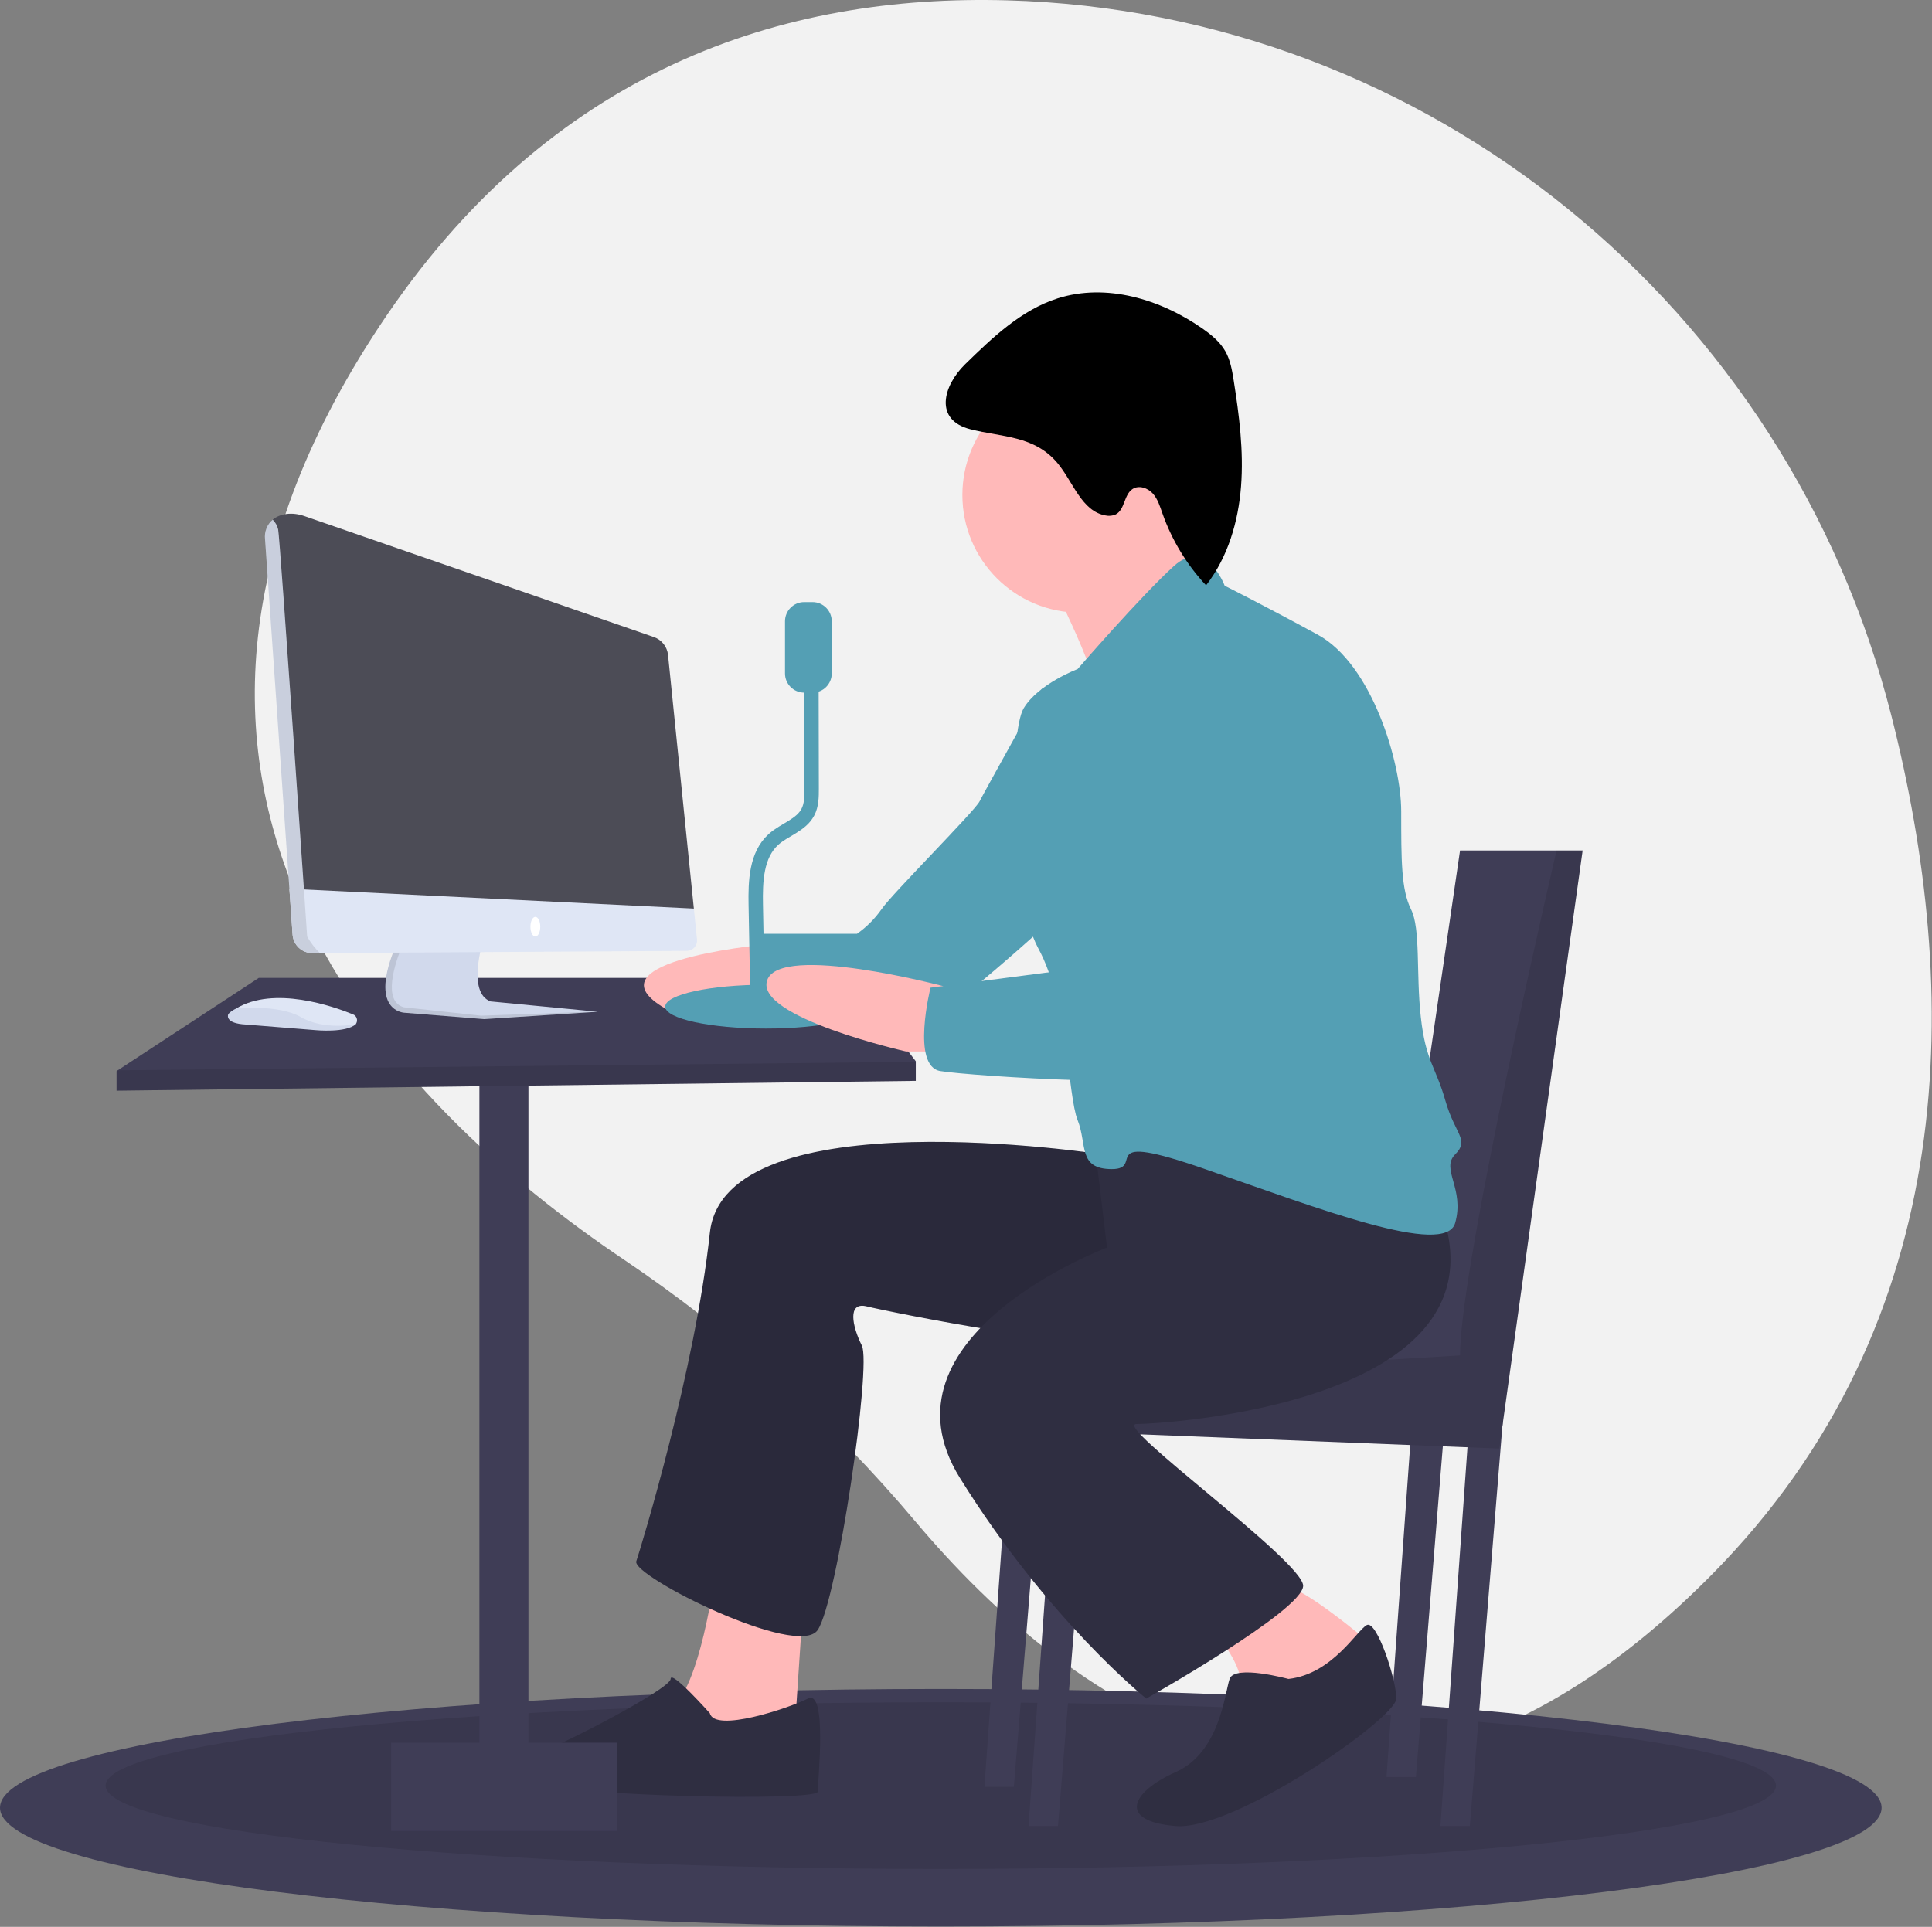 <svg width="805" height="803" viewBox="0 0 805 803" fill="none" xmlns="http://www.w3.org/2000/svg">
<rect x="0" y="0" width="805" height="803" fill="#808080" stroke="none"/>
<g clip-path="url(#clip0)">
<path d="M788.056 298.167C744.769 127.951 595.197 5.078 419.631 0.15C326.815 -2.455 229.147 28.328 158.037 136.048C30.92 328.611 165.848 461.678 259.917 524.909C305.363 555.518 346.313 592.324 381.58 634.259C445.12 709.659 567.357 803.355 712.935 656.548C818.45 550.143 816.89 411.548 788.056 298.167Z" fill="#F2F2F2"/>
<path d="M392 802.861C608.496 802.861 784 780.699 784 753.361C784 726.023 608.496 703.861 392 703.861C175.504 703.861 0 726.023 0 753.361C0 780.699 175.504 802.861 392 802.861Z" fill="#3F3D56"/>
<path opacity="0.1" d="M392 778.861C584.195 778.861 740 763.316 740 744.139C740 724.963 584.195 709.418 392 709.418C199.805 709.418 44 724.963 44 744.139C44 763.316 199.805 778.861 392 778.861Z" fill="black"/>
<path d="M220.184 450.448H199.754V760.982H220.184V450.448Z" fill="#3F3D56"/>
<path d="M381.58 442.276V450.448L48.573 454.534V446.362L49.043 446.055L107.82 407.545H355.021L381.58 442.276Z" fill="#3F3D56"/>
<path d="M322.334 393.244C322.334 393.244 248.786 399.373 273.302 417.76C297.818 436.147 322.334 405.502 322.334 405.502V393.244Z" fill="#FFB9B9"/>
<path opacity="0.1" d="M381.58 442.521V450.448L48.573 454.534V446.362L49.043 446.055L381.58 442.521Z" fill="black"/>
<path d="M432.655 293.138L434.444 286.431C434.444 286.431 410.182 329.911 408.139 333.997C406.096 338.083 371.365 372.814 367.279 378.943C364.494 382.916 361.037 386.373 357.065 389.158H318.248C318.248 389.158 310.076 415.717 322.334 417.76C334.592 419.803 373.408 427.975 381.58 427.975C389.752 427.975 440.827 380.986 440.827 380.986L432.655 293.138Z" fill="#549FB4"/>
<path d="M440.827 589.371L428.569 760.982H440.827L455.128 585.285L440.827 589.371Z" fill="#3F3D56"/>
<path d="M589.965 568.941L577.707 740.552H589.965L604.266 564.855L589.965 568.941Z" fill="#3F3D56"/>
<path d="M612.438 589.371L600.18 760.982H612.438L626.739 585.285L612.438 589.371Z" fill="#3F3D56"/>
<path d="M422.44 573.027L410.182 744.638H422.44L436.741 568.941L422.44 573.027Z" fill="#3F3D56"/>
<path d="M659.427 354.427L624.696 603.672L418.354 595.5L419.743 572.496L422.44 528.081L581.793 536.253L608.352 354.427H659.427Z" fill="#3F3D56"/>
<path opacity="0.1" d="M659.427 354.427L624.696 603.672L418.354 595.5L419.743 572.496C462.81 574.151 608.352 564.855 608.352 564.855C608.352 532.249 636.995 404.603 648.558 354.427L659.427 354.427Z" fill="black"/>
<path d="M297.818 656.79C297.818 656.79 291.689 703.779 279.431 711.951C267.173 720.123 330.506 730.338 330.506 730.338L334.592 669.048L297.818 656.79Z" fill="#FFB9B9"/>
<path d="M504.16 677.22C504.16 677.22 514.375 689.478 516.418 697.65C518.461 705.822 549.106 709.908 549.106 709.908L571.578 685.392C571.578 685.392 542.977 660.876 534.805 660.876C526.633 660.876 504.16 677.22 504.16 677.22Z" fill="#FFB9B9"/>
<path d="M450.021 255.342C477.1 255.342 499.052 233.39 499.052 206.311C499.052 179.231 477.1 157.279 450.021 157.279C422.941 157.279 400.989 179.231 400.989 206.311C400.989 233.39 422.941 255.342 450.021 255.342Z" fill="#FFB9B9"/>
<path d="M436.741 240.02C436.741 240.02 461.257 287.009 457.171 295.181C453.085 303.353 510.289 256.364 510.289 256.364C510.289 256.364 489.859 223.676 489.859 213.461C489.859 203.246 436.741 240.02 436.741 240.02Z" fill="#FFB9B9"/>
<path d="M459.214 481.093C459.214 481.093 301.904 456.577 295.775 513.781C289.646 570.984 267.173 644.532 265.13 650.661C263.087 656.79 332.549 691.521 340.721 679.263C348.893 667.005 363.193 568.941 359.107 560.769C355.022 552.597 352.979 542.382 361.151 544.425C369.323 546.468 459.214 564.855 477.601 558.726C495.988 552.597 542.977 470.878 542.977 470.878L459.214 481.093Z" fill="#2F2E41"/>
<path opacity="0.1" d="M459.214 481.093C459.214 481.093 301.904 456.577 295.775 513.781C289.646 570.984 267.173 644.532 265.13 650.661C263.087 656.79 332.549 691.521 340.721 679.263C348.893 667.005 363.193 568.941 359.107 560.769C355.022 552.597 352.979 542.382 361.151 544.425C369.323 546.468 459.214 564.855 477.601 558.726C495.988 552.597 542.977 470.878 542.977 470.878L459.214 481.093Z" fill="black"/>
<path d="M455.128 468.835L461.257 519.91C461.257 519.91 363.193 556.683 399.967 615.93C436.741 675.177 477.601 707.865 477.601 707.865C477.601 707.865 542.977 671.091 542.977 660.876C542.977 650.661 463.3 593.457 473.515 593.457C483.73 593.457 630.825 585.285 600.18 503.566C569.536 421.846 455.128 468.835 455.128 468.835Z" fill="#2F2E41"/>
<path d="M295.775 713.994C295.775 713.994 279.431 695.607 279.431 699.693C279.431 703.779 232.442 728.295 224.27 730.338C216.098 732.381 203.84 736.467 220.184 742.596C236.528 748.724 340.721 750.768 340.721 746.682C340.721 742.596 344.807 703.779 336.635 707.865C328.463 711.951 297.818 722.166 295.775 713.994Z" fill="#2F2E41"/>
<path d="M536.848 699.693C536.848 699.693 514.375 693.564 512.332 699.693C510.289 705.822 508.246 730.338 489.859 738.51C471.472 746.681 465.343 758.939 489.859 760.982C514.375 763.025 581.793 716.037 581.793 707.865C581.793 699.693 573.621 675.177 569.535 677.22C565.449 679.263 555.235 697.65 536.848 699.693Z" fill="#2F2E41"/>
<path d="M256.958 726.252H162.98V763.025H256.958V726.252Z" fill="#3F3D56"/>
<path d="M510.289 244.106C510.289 244.106 502.642 223.656 489.1 235.924C475.558 248.192 448.999 278.837 448.999 278.837C448.999 278.837 432.655 284.966 426.526 295.181C420.397 305.396 420.397 372.814 432.655 395.287C444.913 417.76 444.913 456.577 448.999 466.792C453.085 477.007 448.999 487.222 463.3 487.222C477.601 487.222 455.128 470.878 502.117 487.222C549.106 503.566 602.223 523.996 606.309 509.695C610.395 495.394 600.18 487.222 606.309 481.093C612.438 474.964 606.309 472.921 602.223 458.62C598.137 444.319 594.051 442.276 592.008 423.889C589.965 405.502 592.008 387.115 587.922 378.943C583.836 370.771 583.836 358.513 583.836 338.083C583.836 317.654 571.578 276.794 549.106 264.536C526.633 252.278 510.289 244.106 510.289 244.106Z" fill="#549FB4"/>
<path d="M402.145 151.789C413.534 140.672 425.503 129.197 440.663 124.355C460.898 117.893 483.456 124.674 500.876 136.829C504.634 139.451 508.314 142.42 510.573 146.408C512.644 150.065 513.369 154.31 514.025 158.462C516.338 173.082 518.234 187.899 517.103 202.658C515.972 217.417 511.62 232.252 502.531 243.935C494.473 235.326 488.288 225.137 484.369 214.015C483.335 211.072 482.405 207.97 480.315 205.654C478.225 203.338 474.546 202.091 471.923 203.78C468.278 206.126 468.736 212.392 464.887 214.387C463.57 214.984 462.094 215.139 460.681 214.828C450.648 213.099 447.154 200.806 440.624 192.995C431 181.482 417.525 182.21 404.372 178.902C389.109 175.062 392.888 160.825 402.145 151.789Z" fill="black"/>
<path d="M319.172 428.641C342.366 428.641 361.168 424.553 361.168 419.511C361.168 414.469 342.366 410.382 319.172 410.382C295.979 410.382 277.177 414.469 277.177 419.511C277.177 424.553 295.979 428.641 319.172 428.641Z" fill="#549FB4"/>
<path d="M315.725 420.535L314.903 377.066C314.72 367.341 315.067 356.319 322.297 349.813C326.865 345.701 333.734 343.934 336.6 338.498C338.162 335.536 338.191 332.035 338.184 328.687L338.069 269.516" stroke="#549FB4" stroke-width="6" stroke-miterlimit="10"/>
<path d="M338.561 250.92H335.085C330.666 250.92 327.085 254.502 327.085 258.92V280.655C327.085 285.073 330.666 288.655 335.085 288.655H338.561C342.979 288.655 346.561 285.073 346.561 280.655V258.92C346.561 254.502 342.979 250.92 338.561 250.92Z" fill="#549FB4"/>
<path d="M392.92 410.951C392.92 410.951 325.207 392.99 319.684 408.44C314.162 423.889 377.494 438.19 377.494 438.19H404.053L392.92 410.951Z" fill="#FFB9B9"/>
<path d="M534.805 276.794C534.805 276.794 504.16 299.267 495.988 331.954C487.816 364.642 481.687 399.373 481.687 399.373L387.709 411.631C387.709 411.631 379.537 444.319 391.795 446.362C404.053 448.405 495.988 454.534 510.289 446.362C524.59 438.19 573.621 336.04 571.579 325.825C569.536 315.611 565.45 278.837 534.805 276.794Z" fill="#549FB4"/>
<path d="M168.556 422.058L201.752 424.722L249.087 421.648L248.263 421.57L204.416 417.345C194.375 413.657 201.342 391.936 201.342 391.936L167.745 393.645L165.073 393.78C153.188 421.648 168.556 422.058 168.556 422.058Z" fill="#D1D9EC"/>
<path opacity="0.1" d="M168.556 422.058L201.752 424.722L249.087 421.648L248.263 421.57L200.42 423.288L168.351 419.804C159.253 417.411 164.462 401.612 167.745 393.645L165.073 393.78C153.188 421.648 168.556 422.058 168.556 422.058Z" fill="black"/>
<path d="M113.536 223.698L123.478 367.858V385.257C123.781 389.63 125.86 397.243 130.245 397.214L138.391 390.228H285.037C287.561 390.212 279.073 386.527 278.823 384.014L289.107 378.645L278.345 272.938C278.175 271.269 277.531 269.682 276.49 268.366C275.449 267.05 274.053 266.058 272.468 265.508L126.778 215.059C121.819 213.341 116.774 213.952 113.619 216.575C111.455 218.374 113.286 220.108 113.536 223.698Z" fill="#4C4C56"/>
<path d="M120.578 370.375L121.91 389.489C122.055 391.596 122.999 393.568 124.547 395.003C126.096 396.438 128.134 397.229 130.245 397.214L133.327 397.194L286.185 396.268C286.781 396.264 287.37 396.135 287.914 395.891C288.458 395.646 288.945 395.29 289.344 394.847C289.743 394.403 290.045 393.881 290.23 393.315C290.416 392.748 290.481 392.148 290.422 391.555L289.107 378.645L120.578 370.375Z" fill="#DFE6F5"/>
<path d="M223.063 390.297C224.195 390.297 225.112 388.462 225.112 386.198C225.112 383.935 224.195 382.1 223.063 382.1C221.931 382.1 221.014 383.935 221.014 386.198C221.014 388.462 221.931 390.297 223.063 390.297Z" fill="white"/>
<path d="M148.229 426.853C148.229 426.853 106.427 411.074 95.157 422.549C95.157 422.549 93.313 426.033 100.894 426.853L131.53 429.312C131.53 429.312 144.131 430.541 148.229 426.853Z" fill="#D1D9EC"/>
<path d="M147.114 422.748C138.902 419.394 114.182 410.713 98.367 420.318C98.367 420.318 115.868 418.379 125.484 423.938C135.101 429.497 148.229 426.853 148.229 426.853L148.426 426.503C148.61 426.175 148.723 425.812 148.756 425.437C148.789 425.062 148.742 424.685 148.617 424.33C148.493 423.974 148.295 423.65 148.036 423.377C147.777 423.104 147.462 422.89 147.114 422.748V422.748Z" fill="#DFE6F5"/>
<path d="M110.43 224.71L121.91 389.489C122.055 391.596 122.999 393.568 124.547 395.003C126.096 396.438 128.134 397.229 130.245 397.214L133.327 397.194C131.214 395.172 129.413 392.848 127.983 390.297C127.983 390.297 116.713 224.726 115.893 220.628C115.534 219.089 114.745 217.683 113.619 216.575C112.46 217.565 111.563 218.825 111.007 220.244C110.451 221.663 110.253 223.196 110.43 224.71V224.71Z" fill="#DFE6F5"/>
<path opacity="0.1" d="M110.43 224.71L121.91 389.489C122.055 391.596 122.999 393.568 124.547 395.003C126.096 396.438 128.134 397.229 130.245 397.214L133.327 397.194C131.214 395.172 129.413 392.848 127.983 390.297C127.983 390.297 116.713 224.726 115.893 220.628C115.534 219.089 114.745 217.683 113.619 216.575C112.46 217.565 111.563 218.825 111.007 220.244C110.451 221.663 110.253 223.196 110.43 224.71V224.71Z" fill="black"/>
</g>
<defs>
<clipPath id="clip0">
<rect width="804.887" height="802.861" fill="white"/>
</clipPath>
</defs>
</svg>
